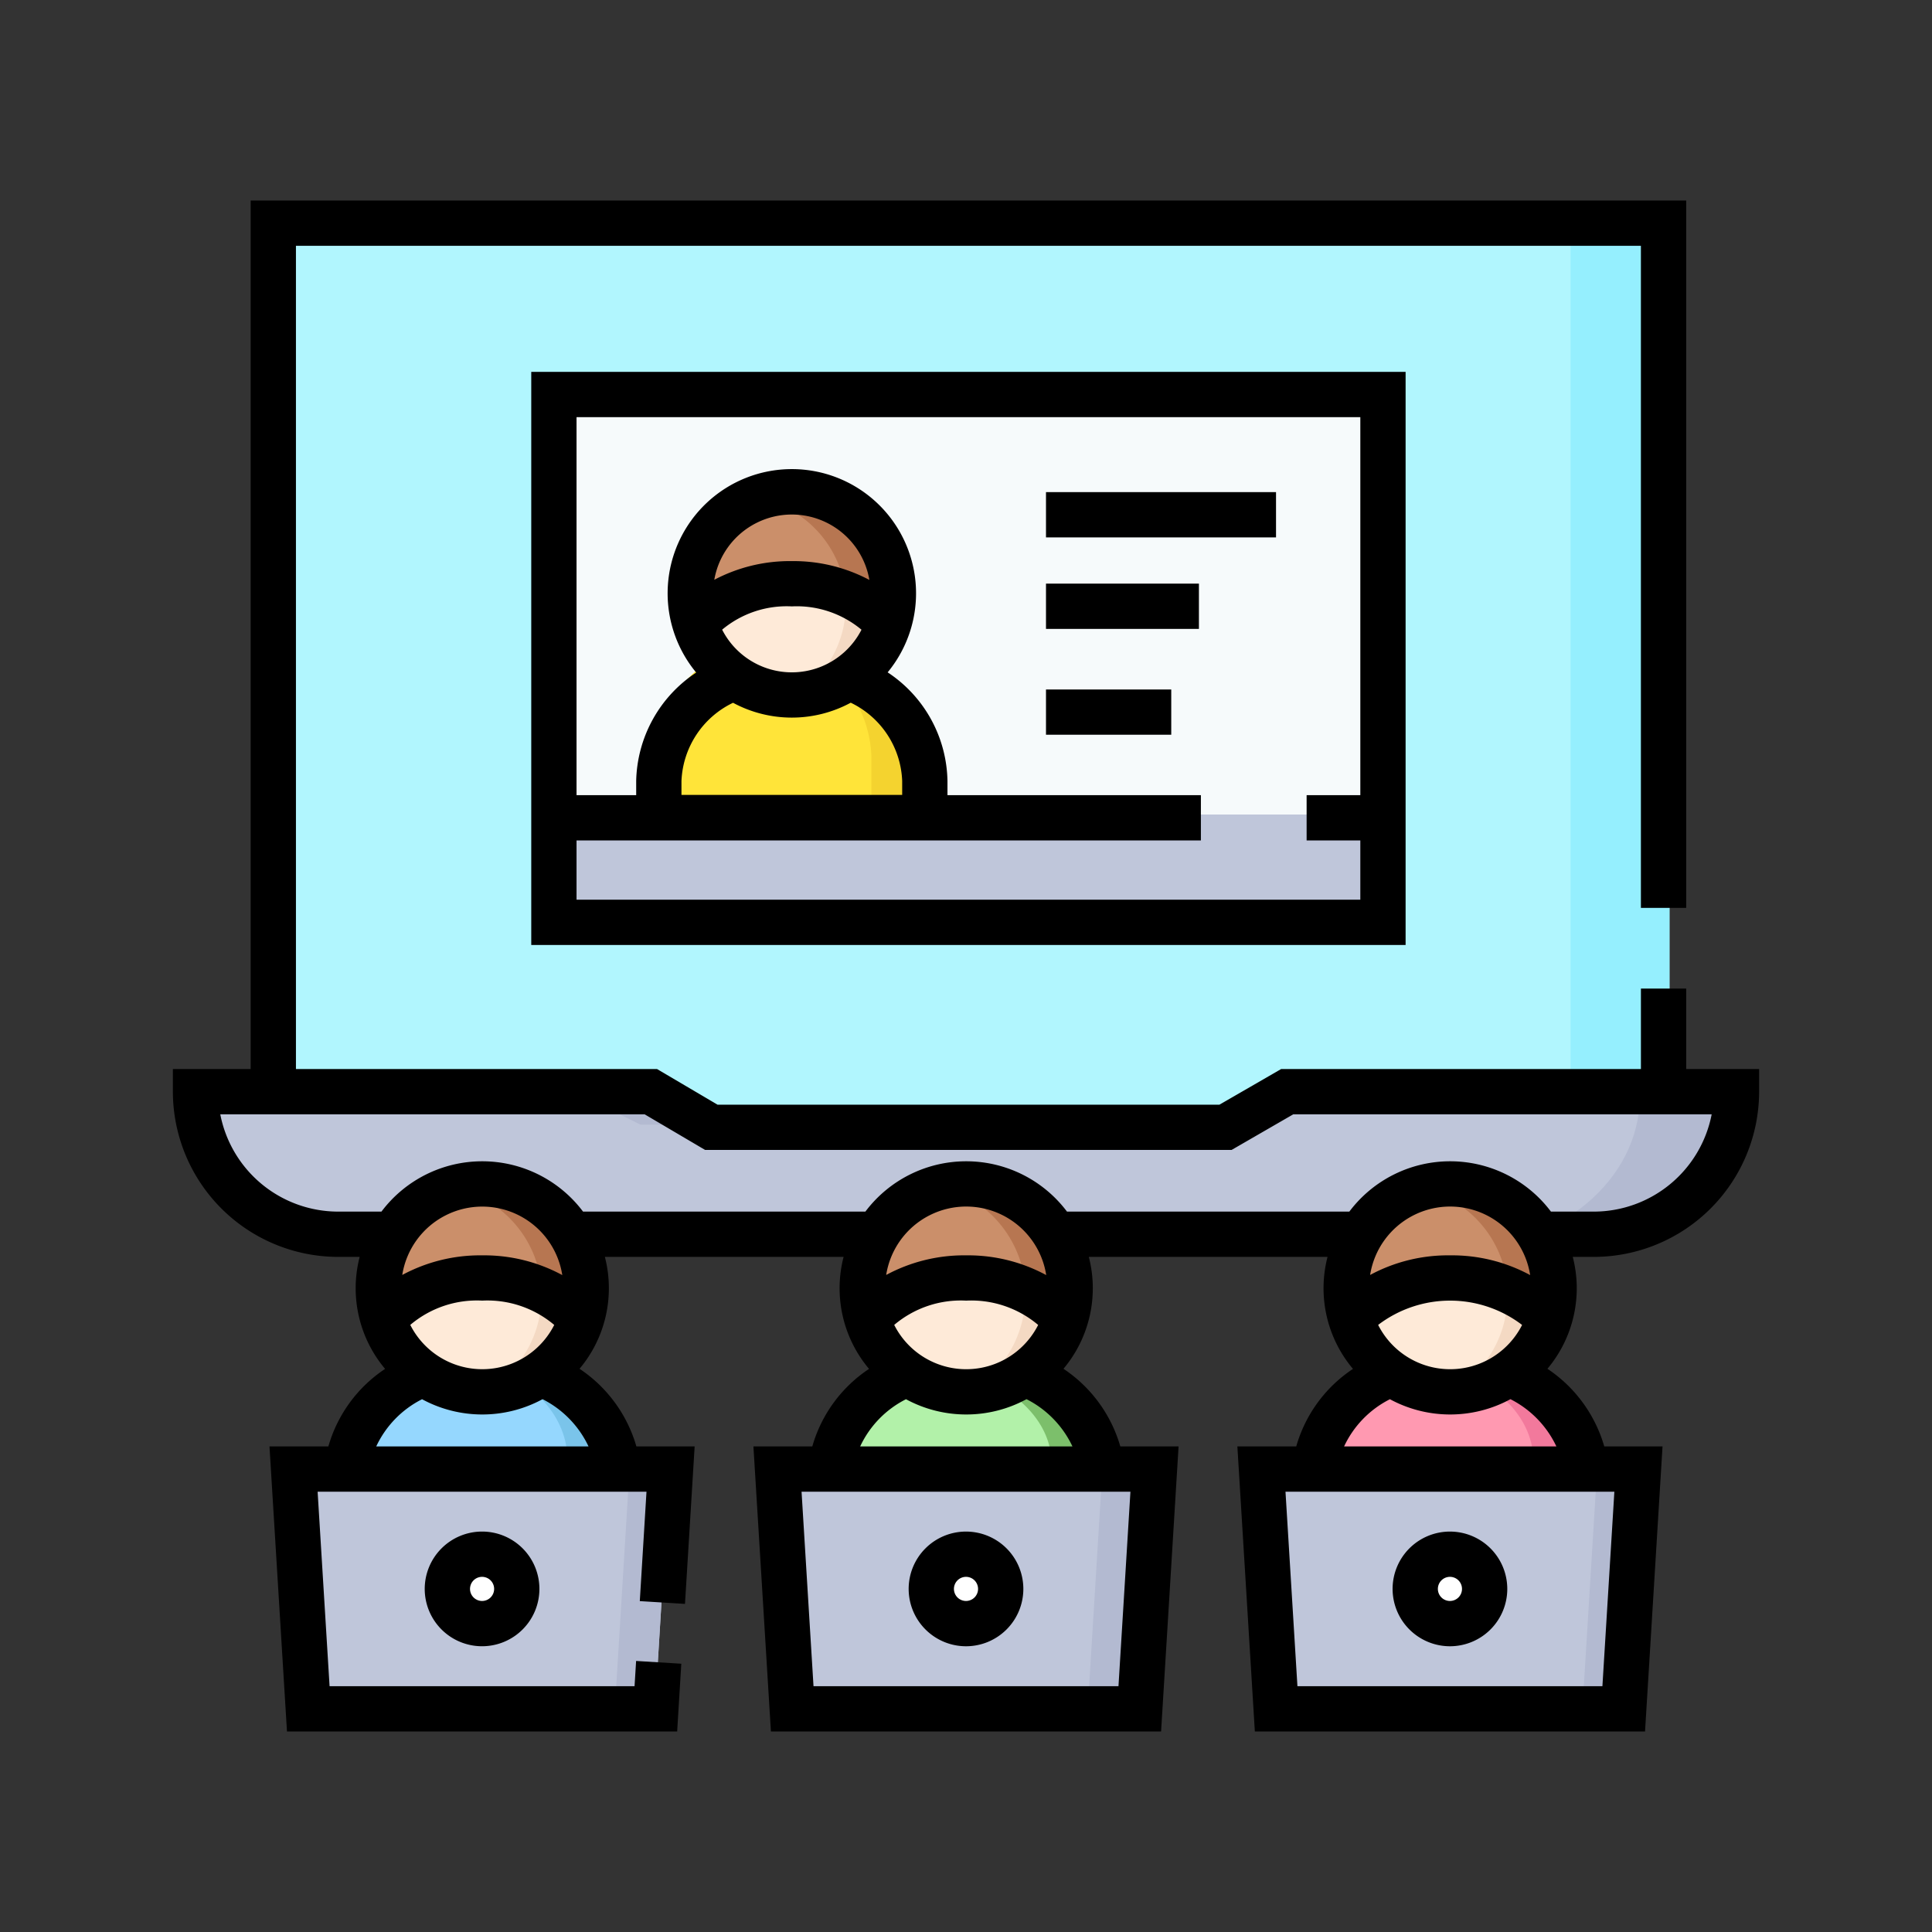 <svg height="512" viewBox="0 0 128 128" width="512" xmlns="http://www.w3.org/2000/svg" xmlns:xlink="http://www.w3.org/1999/xlink"><rect x="0" y="0" width="128" height="128" fill="#333333" stroke="none"/><clipPath id="clip-path"><path d="m31.997 78.551a7.307 7.307 0 1 0 7.307 7.307 7.315 7.315 0 0 0 -7.307-7.307z"/></clipPath><clipPath id="clip-path-2"><path d="m63.997 78.393a7.415 7.415 0 1 0 7.415 7.415 7.424 7.424 0 0 0 -7.415-7.415z"/></clipPath><clipPath id="clip-path-3"><path d="m95.997 78.554a7.305 7.305 0 1 0 7.305 7.305 7.313 7.313 0 0 0 -7.305-7.305z"/></clipPath><clipPath id="clip-path-4"><path d="m52.23 32.865a7.189 7.189 0 1 0 7.189 7.189 7.198 7.198 0 0 0 -7.189-7.189z"/></clipPath><g id="_24" data-name="24"><path d="m17.718 14.589h92.89v60.441h-92.89z" fill="#b1f6fe"/><path d="m104.056 14.589h6.551v60.441h-6.551z" fill="#95effe"/><path d="m84.031 72.607-3.922 1.905h-31.901l-3.845-1.905h-30.773c0 5.548 5.349 10.045 11.946 10.045h76.929c6.598 0 11.946-4.497 11.946-10.045z" fill="#bfc6da"/><path d="m48.208 74.512-3.845-1.905h-5.767l3.844 1.905z" fill="#b3bad1"/><path d="m108.644 72.607c0 5.548-5.349 10.045-11.946 10.045h5.767c6.598 0 11.946-4.497 11.946-10.045z" fill="#b3bad1"/><path d="m35.476 90.42-.294-.094-6.552.055-.293.099c-3.225 1.09-5.308 3.526-5.308 6.205v3.129h17.936v-3.129c0-2.744-2.154-5.203-5.488-6.265z" fill="#95d7fe"/><path d="m35.476 90.42-.294-.094-3.288.028.208.067c3.334 1.062 5.488 3.521 5.488 6.265v3.129h3.374v-3.129c0-2.744-2.154-5.203-5.488-6.265z" fill="#7ac4ea"/><path d="m31.997 78.61a7.247 7.247 0 1 0 7.247 7.247 7.256 7.256 0 0 0 -7.247-7.247z" fill="#feead8"/><path d="m31.997 78.61a7.221 7.221 0 0 0 -1.687.206 7.238 7.238 0 0 1 0 14.082 7.244 7.244 0 1 0 1.687-14.288z" fill="#f4d9c3"/><g clip-path="url(#clip-path)"><path d="m46.325 85.362-6.396 3.198a3.378 3.378 0 0 0 -.794-1.145 7.95 7.95 0 0 0 -3.243-1.871 12.077 12.077 0 0 0 -3.867-.612c-4.536 0-7.371 2.155-7.938 3.686l-6.464-3.005c1.882-5.114 7.666-8.55 14.402-8.55 6.589 0 12.327 3.334 14.3 8.301z" fill="#cb8f6a"/><path d="m39.306 85.861a7.012 7.012 0 0 1 -.17 1.554 7.95 7.95 0 0 0 -3.243-1.871 7.31 7.31 0 0 0 -5.602-6.781 7.134 7.134 0 0 1 1.701-.215 7.318 7.318 0 0 1 7.314 7.314z" fill="#b77651"/></g><path d="m19.483 96.915 1.026 16.703h22.859l1.024-16.703z" fill="#bfc6da"/><path d="m41.735 96.915-1.025 16.703h2.658l1.024-16.703z" fill="#b3bad1"/><circle cx="31.938" cy="105.267" fill="#fff" r="3.362"/><path d="m67.528 90.979-.299-.09-6.65.053-.297.095c-3.273 1.044-5.387 3.375-5.387 5.941v2.996h18.202v-2.996c0-2.627-2.186-4.981-5.57-5.998z" fill="#b2f1a9"/><path d="m67.528 90.979-.299-.09-3.337.026.211.064c3.384 1.017 5.57 3.371 5.57 5.998v2.996h3.424v-2.996c0-2.627-2.186-4.981-5.57-5.998z" fill="#7cbf6b"/><path d="m63.997 78.453a7.355 7.355 0 1 0 7.355 7.355 7.363 7.363 0 0 0 -7.355-7.355z" fill="#feead8"/><path d="m63.997 78.453a7.328 7.328 0 0 0 -1.712.209 7.345 7.345 0 0 1 0 14.29 7.351 7.351 0 1 0 1.712-14.5z" fill="#f4d9c3"/><g clip-path="url(#clip-path-2)"><path d="m78.538 85.306-6.491 3.245a3.429 3.429 0 0 0 -.806-1.162 8.069 8.069 0 0 0 -3.291-1.899 12.257 12.257 0 0 0 -3.924-.621c-4.603 0-7.48 2.187-8.056 3.74l-6.56-3.05c1.91-5.19 7.78-8.677 14.616-8.677 6.686 0 12.51 3.383 14.512 8.424z" fill="#cb8f6a"/><path d="m71.414 85.812a7.116 7.116 0 0 1 -.173 1.577 8.069 8.069 0 0 0 -3.291-1.899 7.418 7.418 0 0 0 -5.685-6.882 7.24 7.24 0 0 1 1.726-.219 7.426 7.426 0 0 1 7.423 7.423z" fill="#b77651"/></g><path d="m52.382 97.518.951 15.497h21.21l.95-15.497z" fill="#bfc6da"/><path d="m73.028 97.518-.951 15.497h2.466l.95-15.497z" fill="#b3bad1"/><circle cx="63.938" cy="105.267" fill="#fff" r="3.119"/><path d="m99.475 90.699-.294-.091-6.551.053-.293.096c-3.224 1.058-5.307 3.42-5.307 6.02v3.036h17.931v-3.036c-0-2.662-2.153-5.047-5.487-6.078z" fill="#ff99b1"/><path d="m99.475 90.699-.294-.091-3.287.027.208.065c3.333 1.031 5.487 3.416 5.487 6.078v3.036h3.373v-3.036c-0-2.662-2.153-5.047-5.487-6.078z" fill="#f2799c"/><path d="m95.997 78.613a7.245 7.245 0 1 0 7.245 7.245 7.254 7.254 0 0 0 -7.245-7.245z" fill="#feead8"/><path d="m95.997 78.613a7.22 7.22 0 0 0 -1.687.206 7.236 7.236 0 0 1 0 14.078 7.242 7.242 0 1 0 1.687-14.284z" fill="#f4d9c3"/><g clip-path="url(#clip-path-3)"><path d="m110.322 85.364-6.394 3.197a3.378 3.378 0 0 0 -.794-1.145 7.948 7.948 0 0 0 -3.242-1.871 12.074 12.074 0 0 0 -3.866-.612c-4.535 0-7.369 2.154-7.936 3.685l-6.462-3.004c1.882-5.113 7.664-8.548 14.398-8.548 6.587-0 12.323 3.333 14.296 8.299z" fill="#cb8f6a"/><path d="m103.304 85.862a7.01 7.01 0 0 1 -.17 1.553 7.948 7.948 0 0 0 -3.242-1.871 7.308 7.308 0 0 0 -5.6-6.78 7.133 7.133 0 0 1 1.701-.215 7.316 7.316 0 0 1 7.312 7.312z" fill="#b77651"/></g><path d="m83.344 96.821 1.036 16.891h23.116l1.036-16.891z" fill="#bfc6da"/><path d="m105.845 96.821-1.036 16.891h2.687l1.036-16.891z" fill="#b3bad1"/><circle cx="95.938" cy="105.267" fill="#fff" r="2.902"/><path d="m36.778 25.675h54.767v29.351h-54.767z" fill="#f6fafb"/><path d="m55.654 42.902-.29-.109-6.447.064-.288.115a7.892 7.892 0 0 0 -5.223 7.19v3.626h17.648v-3.626a7.895 7.895 0 0 0 -5.4-7.259z" fill="#ffe439"/><path d="m55.654 42.902-.29-.109-3.235.032.205.077a7.895 7.895 0 0 1 5.4 7.259v3.626h3.32v-3.626a7.895 7.895 0 0 0 -5.4-7.259z" fill="#f4d32f"/><path d="m52.23 32.924a7.131 7.131 0 1 0 7.131 7.131 7.139 7.139 0 0 0 -7.131-7.131z" fill="#feead8"/><path d="m52.23 32.924a7.105 7.105 0 0 0 -1.66.203 7.122 7.122 0 0 1 0 13.855 7.128 7.128 0 1 0 1.66-14.058z" fill="#f4d9c3"/><g clip-path="url(#clip-path-4)"><path d="m66.329 39.568-6.293 3.147a3.324 3.324 0 0 0 -.781-1.127 7.823 7.823 0 0 0 -3.191-1.841 11.883 11.883 0 0 0 -3.805-.603c-4.463 0-7.253 2.12-7.811 3.626l-6.36-2.957c1.852-5.032 7.543-8.413 14.171-8.413 6.483 0 12.129 3.28 14.07 8.168z" fill="#cb8f6a"/><path d="m59.422 40.059a6.899 6.899 0 0 1 -.167 1.529 7.823 7.823 0 0 0 -3.191-1.841 7.192 7.192 0 0 0 -5.512-6.672 7.02 7.02 0 0 1 1.674-.212 7.2 7.2 0 0 1 7.197 7.197z" fill="#b77651"/></g><path d="m36.778 53.964h54.767v7.607h-54.767z" fill="#bfc6da"/><path d="m111.715 70.826v-5.331h-3v5.331h-23.835l-4.088 2.361h-33.255l-4.008-2.361h-23.922v-54.54h89.107v43.865h3v-46.865h-95.107v57.54h-5.153v1.5a10.959 10.959 0 0 0 10.947 10.946h1.428a8.293 8.293 0 0 0 1.685 7.421 9.181 9.181 0 0 0 -3.758 5.135h-3.902l1.159 18.886h25.851l.274-4.488-2.994-.184-.103 1.672h-20.206l-.792-12.886h21.789l-.444 7.25 2.994.184.64-10.434h-3.86a9.256 9.256 0 0 0 -3.766-5.142 8.294 8.294 0 0 0 1.678-7.414h15.817a8.293 8.293 0 0 0 1.685 7.421 9.18 9.18 0 0 0 -3.758 5.135h-3.902l1.159 18.886h25.85l1.159-18.886h-3.861a9.252 9.252 0 0 0 -3.765-5.142 8.294 8.294 0 0 0 1.678-7.414h15.817a8.293 8.293 0 0 0 1.685 7.421 9.181 9.181 0 0 0 -3.758 5.135h-3.901l1.158 18.886h25.851l1.159-18.886h-3.861a9.255 9.255 0 0 0 -3.765-5.142 8.294 8.294 0 0 0 1.678-7.414h1.4a10.959 10.959 0 0 0 10.947-10.946v-1.5zm-72.726 25.002h-14.062a6.661 6.661 0 0 1 3.036-3.126 8.375 8.375 0 0 0 7.984-.003 6.709 6.709 0 0 1 3.043 3.128zm-7.038-12.658a10.879 10.879 0 0 0 -5.3 1.299 5.366 5.366 0 0 1 10.602.009 10.881 10.881 0 0 0 -5.302-1.308zm4.768 4.611a5.342 5.342 0 0 1 -9.537-.003 6.828 6.828 0 0 1 4.769-1.609 6.863 6.863 0 0 1 4.768 1.611zm38.175 11.047-.792 12.886h-20.205l-.792-12.886zm-3.843-3h-14.062a6.655 6.655 0 0 1 3.035-3.126 8.376 8.376 0 0 0 7.985-.003 6.706 6.706 0 0 1 3.042 3.128zm-7.038-12.658a10.88 10.88 0 0 0 -5.301 1.299 5.366 5.366 0 0 1 10.603.009 10.881 10.881 0 0 0 -5.302-1.308zm4.768 4.611a5.342 5.342 0 0 1 -9.537-.002 6.831 6.831 0 0 1 4.769-1.609 6.863 6.863 0 0 1 4.768 1.611zm38.175 11.047-.792 12.886h-20.206l-.791-12.886zm-3.844-3h-14.062a6.662 6.662 0 0 1 3.036-3.126 8.376 8.376 0 0 0 7.985-.003 6.71 6.71 0 0 1 3.042 3.128zm-7.037-12.658a10.88 10.88 0 0 0 -5.301 1.299 5.366 5.366 0 0 1 10.603.009 10.881 10.881 0 0 0 -5.302-1.308zm4.768 4.611a5.342 5.342 0 0 1 -9.537-.002 7.866 7.866 0 0 1 9.537.002zm4.755-7.509h-2.844a8.356 8.356 0 0 0 -13.357 0h-18.706a8.356 8.356 0 0 0 -13.357 0h-18.706a8.355 8.355 0 0 0 -13.356 0h-2.872a7.962 7.962 0 0 1 -7.806-6.446h28.115l4.008 2.361h34.878l4.088-2.361h27.72a7.962 7.962 0 0 1 -7.806 6.446zm-70.401-26.089v8.424h57.928v-37.969h-57.928zm3 1.5h41.365v-3h-16.79v-.936a8.795 8.795 0 0 0 -3.963-7.202 8.229 8.229 0 1 0 -12.684.014 8.82 8.82 0 0 0 -3.976 7.188v.936h-3.952v-25.045h51.928v25.045h-3.558v3h3.558v3.924h-51.928zm14.264-18.508a10.706 10.706 0 0 0 -5.137 1.238 5.213 5.213 0 0 1 10.275.01 10.697 10.697 0 0 0 -5.138-1.248zm4.615 4.545a5.183 5.183 0 0 1 -9.232-.003 6.665 6.665 0 0 1 4.617-1.542 6.697 6.697 0 0 1 4.615 1.545zm-8.509 4.841a8.209 8.209 0 0 0 7.797-.005 6 6 0 0 1 3.408 5.19v.918h-14.623v-.918a6.022 6.022 0 0 1 3.418-5.186zm20.733-13.958h15.24v3h-15.24zm0 6.062h10.132v3h-10.132zm0 7.014h8.298v3h-8.298zm-41.161 59.591a3.799 3.799 0 1 0 3.799-3.8 3.803 3.803 0 0 0 -3.799 3.8zm4.599 0a.799.799 0 1 1 -.8-.8.8.8 0 0 1 .8.8zm31.263 3.799a3.799 3.799 0 1 0 -3.8-3.799 3.803 3.803 0 0 0 3.8 3.799zm0-4.599a.799.799 0 1 1 -.8.8.8.8 0 0 1 .8-.8zm32.062 4.599a3.799 3.799 0 1 0 -3.8-3.799 3.803 3.803 0 0 0 3.8 3.799zm0-4.599a.799.799 0 1 1 -.8.8.8.8 0 0 1 .8-.8z"/></g></svg>